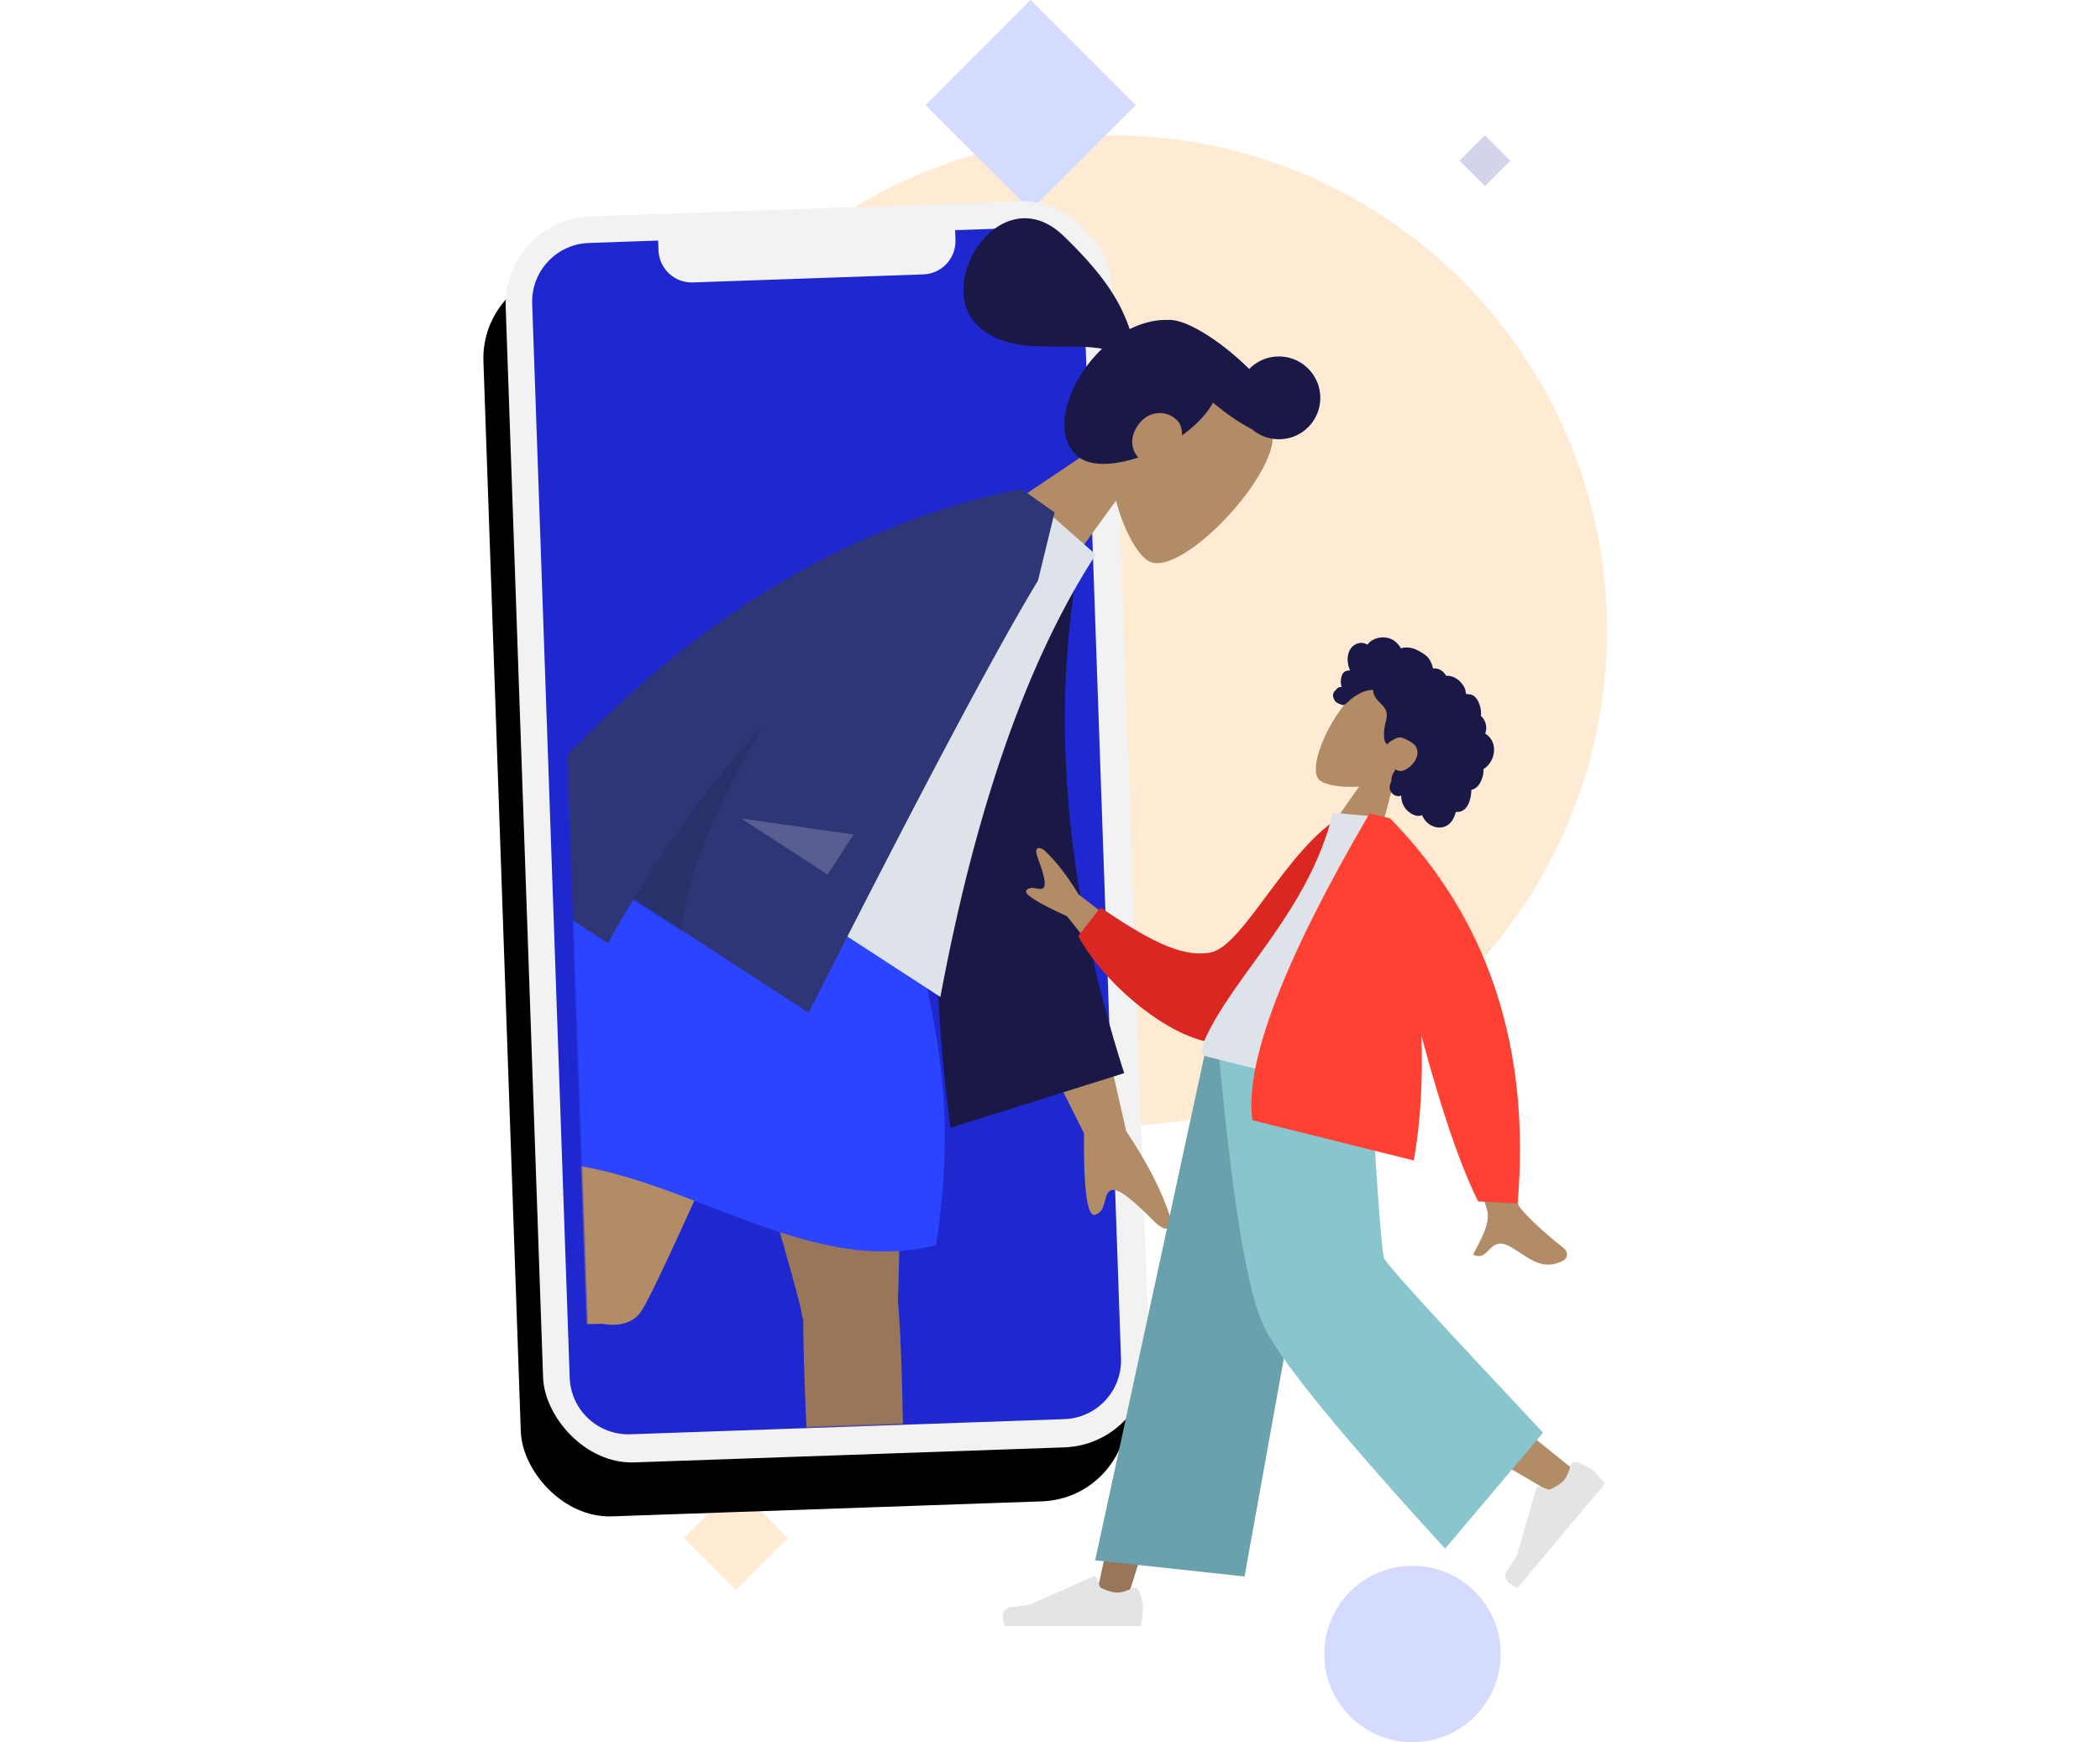 <svg width="869" height="721" xmlns="http://www.w3.org/2000/svg" xmlns:xlink="http://www.w3.org/1999/xlink"><defs><rect id="b" x="0" y="0" width="251" height="516" rx="36.45"/><filter x="-28.7%" y="-7.8%" width="149.4%" height="124%" filterUnits="objectBoundingBox" id="a"><feOffset dx="-10" dy="22" in="SourceAlpha" result="shadowOffsetOuter1"/><feGaussianBlur stdDeviation="17" in="shadowOffsetOuter1" result="shadowBlurOuter1"/><feColorMatrix values="0 0 0 0 0 0 0 0 0 0 0 0 0 0 0 0 0 0 0.1 0" in="shadowBlurOuter1"/></filter><path id="c" d="M0 0h319v504H0z"/></defs><g fill="none" fill-rule="evenodd"><g opacity=".2" transform="translate(255)"><circle fill="#FF9B21" cx="205" cy="261" r="205"/><circle fill="#2B44FF" cx="329.5" cy="684.5" r="36.5"/><path fill="#2B44FF" d="M171.5 0L215 43.5 171.5 87 128 43.5z"/><path fill="#FF9B21" d="M49.5 615L71 636.5 49.5 658 28 636.5z"/><path fill="#2026A2" d="M359.5 56L370 66.5 359.5 77 349 66.5z"/></g><g transform="rotate(-2 2704.85 -5912.758)"><use fill="#000" filter="url(#a)" xlink:href="#b"/><use fill="#F2F2F2" xlink:href="#b"/></g><path d="M272.345 99.556l.141 4.048c.266 7.6 6.642 13.547 14.242 13.281l95.366-3.33c7.6-.265 13.546-6.642 13.281-14.242l-.141-4.049 27.993-.977c13.412-.469 24.665 10.025 25.133 23.437l15.52 444.448c.47 13.412-10.024 24.665-23.436 25.133l-179.565 6.27c-13.412.469-24.665-10.024-25.133-23.437l-15.52-444.447c-.47-13.413 10.024-24.665 23.436-25.134l28.683-1.001z" fill="#1F28CF"/><g transform="rotate(-2 2695.35 -6457.013)"><mask id="d" fill="#fff"><use xlink:href="#c"/></mask><g mask="url(#d)"><path d="M228.697 99.2c1.175-12.11 5.624-23.834 15.389-32.022 28.135-23.593 57.792 18.717 51.39 38.7-6.4 19.984-40.952 51.71-52.242 44.775-4.502-2.765-9.753-12.849-12.654-25.47l-30.566 39.198-28.563-29.578L228.697 99.2z" fill="#B28B67"/><path d="M240.435 107.648c-10.575 3.124-20.77 3.166-25.664-1.902-9.296-9.625-3.048-28.885 10.775-42.234a50.72 50.72 0 0 1 1.475-1.37c-16.814-3.44-38.152 2-51.163-11.474-17.7-18.33 12.205-61.278 36.936-35.668 16.819 17.417 22.555 28.434 25.933 39.44 5.508-2.505 11.1-3.614 16.13-3.224 1.365-.057 3.035.266 4.935.929 1.194.373 2.335.85 3.41 1.435 5.935 2.874 13.317 8.21 20.525 15.172 1.346 1.3 2.635 2.608 3.863 3.913 6.802-6.528 17.613-6.321 24.174.472 6.573 6.807 6.389 17.647-.41 24.214-6.577 6.35-16.932 6.377-23.551.215-4.734-2.61-10.186-6.572-15.653-11.524-1.435 2.38-3.36 4.777-5.839 7.172-2.19 2.114-4.744 4.114-7.532 5.945.255-2.465-.338-4.86-1.843-6.418-4.21-4.36-10.724-3.935-14.528-.261-4.828 4.662-5.627 10.825-1.973 15.168z" fill="#191847"/><path d="M-39.897 392.19c37.026 21.065 69.978 35.198 98.857 42.398 28.878 7.2 57.841 5.31 86.888-5.672-36.1-21.148-66.752-34.863-91.957-41.148-25.204-6.284-56.467-4.81-93.788 4.422z" fill="#1F28CF"/><path d="M89.413 459.239a9.683 9.683 0 0 1-.495-2.127c-1.81-15.407-49.156-188.56-50.721-218.448l95.945 23.922c1.19 22.725-2.794 162.479-5.297 189.936 2.503 44.92-4.61 186.601-3.552 196.803 1.113 10.733-21.514 15.982-23.845 2.548-3.71-21.376-10.704-79.707-11.622-114.488-.86-32.607-.912-61.762-.413-78.146z" fill="#997659"/><path d="M6.292 458.213c-41.418.14-188.371-17.576-198.848-17.22-10.777.366-14.424-22.585-.868-23.98 21.57-2.22 80.21-5.153 114.948-3.655 27.94 1.204 53.306 2.827 70.242 4.296 10.036-46.134 31.127-157.596 41.179-180.3l84.894 21.167c-9.64 21.77-84.56 179.479-94.935 194.548-3.456 5.442-10.009 6.594-16.612 5.144z" fill="#B28B67"/><path d="M-189.464 412.408c-5.636-2.678-9.828-4.113-12.576-4.305-3.058-.214-7.557-.015-13.495.596l-6.708 95.927c8.043 3.067 12.58 1.938 13.61-3.387 1.031-5.325 1.935-9.745 2.711-13.26l23.278-43.842a1 1 0 0 0-.438-1.364l-7.378-3.673c-1.966-5.133-2.84-9.254-2.623-12.363.194-2.77 1.693-6.615 4.498-11.531a2 2 0 0 0-.879-2.798zM96.695 647.234c-3.616 5.085-5.757 8.964-6.424 11.638-.741 2.974-1.327 7.439-1.756 13.393l93.304 23.263c4.418-7.388 4.094-12.052-.97-13.992-5.066-1.94-9.262-3.597-12.59-4.972l-39.133-30.537a1 1 0 0 0-1.419.194l-4.898 6.63c-5.397 1.043-9.608 1.189-12.631.435-2.695-.672-6.22-2.816-10.575-6.432a2 2 0 0 0-2.908.38z" fill="#E4E4E4"/><path d="M33.22 237.423c40.08-1.384 75.476 7.441 106.188 26.476-1.607 55.927 21.366 84.011 6.057 166.554-63.407 13.986-121.111-51.446-186.004-38.57-7.052-42.4 39.153-128.759 73.758-154.46z" fill="#2B44FF"/><g><path d="M213.04 319.69l12.662 66.417c8.111 13.002 13.778 25.054 17 36.157.261 3.158-.61 8.246-7.218 1.069-6.61-7.178-13.883-14.431-17.123-12.927-3.24 1.504-1.632 8.41-6.663 9.824-3.355.943-4.515-10.34-3.483-33.847l-24.292-53.176 29.116-13.516zM33.003 201.746l29.207 20.623c-58.84 45.543-90.227 69.59-94.163 72.143-8.854 5.742-10.536 22.752-12.194 31.365-12.544-2.428-.467-17.508-16.441-20.358-14.58-2.601-29.43.787-36.668-15.94-.89-2.056-.067-6.876 6.053-6.808 15.249.17 38.749-1.763 43.6-4.418 6.616-3.621 33.485-29.157 80.606-76.607z" fill="#B28B67"/><path d="M202.034 137.492l13.57 6.413c-15.523 66.579-12.159 139.306 10.094 218.183l-72.61 20.08c-9.641-96.874 2.002-181.704 48.946-244.676z" fill="#191847"/><path d="M42.878 252.35l107.916 75.564c17.439-78.118 40.99-138.36 70.655-180.725l-29.167-27.63c-54.31 23.111-96.902 68.562-149.404 132.79z" fill="#DDE3E9"/><path d="M191.577 119.1l.029-.014 2.125 1.487c2.481 1.868 6.244 4.737 11.288 8.608l-7.828 27.92c-18.302 27.91-52.004 86.382-101.104 175.418l-70.742-49.534a521.637 521.637 0 0 0-11.21 17.962l-52.6-36.831c69.84-82.995 146.517-131.348 230.032-145.058l.01.042z" fill="#2F3676"/><path d="M81.262 213.072c-22.952 37.064-35.12 65.172-36.508 84.324l-19.776-13.848c17.095-26.258 35.857-49.75 56.284-70.476z" fill-opacity=".1" fill="#000"/><path fill-opacity=".2" fill="#FFF" d="M71.037 251.242l46.204 8.257-11.321 16.168z"/></g></g></g><g><path d="M577.225 322.139c6.562-2.728 12.35-7.218 15.257-14.072 8.378-19.75-20.303-29.08-30.37-22.086-10.066 6.993-21.891 31.717-16.095 36.837 2.312 2.042 8.837 3.25 16.38 2.712l-16.677 23.777 21.384 10.895 10.121-38.063z" fill="#B28B67"/><path d="M559.437 267.812c1.236-1.33 3.106-2.057 4.913-1.634.438.102.86.268 1.252.489.14.079.16.14.278.074.088-.049.182-.23.247-.307.202-.24.419-.468.65-.68.792-.722 1.759-1.225 2.779-1.544 1.907-.597 4.065-.58 5.93.174 1.021.413 1.911 1.067 2.674 1.856.394.408.754.85 1.09 1.307.102.137.373.697.52.744.164.053.658-.167.828-.199 2.109-.39 4.214.106 6.095 1.082 2.123 1.102 4.121 2.254 5.237 4.46.236.466.44.95.62 1.44a10.55 10.55 0 0 1 .376 1.269c.06.275.002.326.294.304 1.12-.084 2.236.178 3.172.81a7.146 7.146 0 0 1 1.47 1.36c.146.175.415.713.613.817.195.104.771.026 1.012.054a7.6 7.6 0 0 1 3.595 1.432c1.09.799 2.018 1.869 2.691 3.038.324.562.569 1.127.67 1.77.043.277.067.558.137.83.041.16.177.371.158.537.011-.099 1.605.066 1.747.097.76.167 1.423.55 1.969 1.1 1.026 1.034 1.623 2.484 2.019 3.861.203.707.325 1.437.37 2.17.022.352.026.704.014 1.056-.005.17-.05.365-.028.532.028.215.1.256.264.427.829.868 1.444 1.935 1.732 3.1a6.803 6.803 0 0 1-.11 3.58c-.02.069-.145.331-.125.384.026.072.24.155.312.203.25.166.49.347.719.542.422.358.804.763 1.135 1.207 1.289 1.73 1.706 3.957 1.393 6.063-.329 2.21-1.442 4.367-3.142 5.834a6.472 6.472 0 0 1-.879.64c-.19.116-.224.1-.247.31-.024.236.017.498.01.736a9.352 9.352 0 0 1-.377 2.294c-.355 1.224-.847 2.45-1.63 3.467a5.528 5.528 0 0 1-1.289 1.228 4.819 4.819 0 0 1-1.248.598c-.087.027-.188.038-.269.076-.198.093-.158-.047-.212.21-.074.36-.037.77-.074 1.139-.038.379-.09.756-.153 1.132-.127.761-.293 1.518-.53 2.252-.454 1.41-1.199 2.781-2.425 3.664a4.367 4.367 0 0 1-1.768.749c-.312.056-.63.08-.947.07-.163-.004-.344-.063-.468.034-.134.103-.177.423-.232.586-.486 1.423-1.1 2.864-2.157 3.962a6.23 6.23 0 0 1-3.705 1.832c-2.705.332-5.38-1.127-6.942-3.292a8.062 8.062 0 0 1-.992-1.828c-1.976.98-4.362-.298-5.846-1.62-1.848-1.648-2.805-4.004-2.798-6.456-2.185.955-4.745-1.02-4.772-3.278a4.784 4.784 0 0 1 .283-1.623c.095-.274.249-.52.351-.787.131-.34.076-.765.11-1.14.07-.732.24-1.437.567-2.097.172-.345.385-.656.591-.98.185-.29.246-.62.351-.946.502.37 1.244.561 1.84.665.585.102 1.268-.066 1.816-.259 1.273-.447 2.36-1.33 3.285-2.287 2.03-2.104 3.24-5.25 1.431-7.894-.842-1.231-4.34-3.01-5.89-3.404-1.63-.414-4.93 1.967-5.166 2.228-.146.162-.239.407-.475.445-.518.081-.9-.714-1.06-1.092-.274-.651-.343-1.367-.362-2.067-.04-1.524.089-3.07.385-4.566.229-1.152.576-2.284.704-3.456.127-1.165-.012-2.336-.638-3.352-.681-1.106-1.652-2-2.544-2.93-.884-.924-1.707-1.92-2.135-3.14a4.598 4.598 0 0 1-.22-.826c-.033-.222.01-.592-.114-.786-.195-.3-.81-.089-1.125-.059-1.557.148-3.07.69-4.442 1.425-1.364.731-2.565 1.492-3.734 2.488-.867.74-1.722 1.817-2.798 2.236-.481.188-2.86-.763-3.443-1.437-.583-.675-1.012-1.873-1.01-2.486 0-.628.22-1.207.606-1.698.227-.29.51-.523.742-.803.195-.234.377-.457.63-.635a2.1 2.1 0 0 1 1.64-.335 6.147 6.147 0 0 1-.39-2.35c.03-.83.182-1.783.482-2.558.244-.63.655-1.203 1.245-1.55.619-.365 1.407-.407 2.106-.475a10.807 10.807 0 0 1-.917-3.294c-.262-2.211.116-4.637 1.678-6.319z" fill="#191847"/><path fill="#997659" d="M548 434l-49.082 124.227L466 663.25H453L503.326 434z"/><path d="M557.883 434c.523 43.654 8.145 102.427 9.363 105.149.812 1.814 28.838 24.883 84.078 69.209l-8.953 9.58c-65.179-38.003-99.276-59.539-102.292-64.607C535.555 545.728 520.826 475.763 509 434h48.883z" fill="#B28B67"/><path d="M652.522 605.16c3.007 1.062 5.078 2.07 6.214 3.023 1.381 1.16 3.204 3.08 5.468 5.765l-36.255 43.206c-4.654-1.992-6.114-4.321-4.38-6.989a312.366 312.366 0 0 0 4.257-6.701l7.898-27.594a1 1 0 0 1 1.264-.678l4.214 1.337c2.924-1.363 4.974-2.745 6.148-4.145.955-1.137 1.814-3.094 2.577-5.869a2 2 0 0 1 2.595-1.355zM471.322 658.402c1.119 2.986 1.678 5.221 1.678 6.704 0 1.803-.3 4.434-.901 7.894h-56.402c-1.466-4.845-.62-7.461 2.538-7.848 3.158-.386 5.781-.735 7.87-1.046l26.215-11.687a1 1 0 0 1 1.332.532l1.685 4.088c2.923 1.364 5.299 2.046 7.126 2.046 1.485 0 3.536-.6 6.153-1.8a2 2 0 0 1 2.706 1.117z" fill="#E4E4E4"/><path fill="#69A1AC" d="M515 652.433l-61.804-6.708L499 434h55.356z"/><path d="M638.54 592.9L598 640.886c-42.7-46.636-67.594-77.066-74.683-91.29-7.088-14.224-13.46-52.756-19.116-115.596h62.32c3.09 55.284 5.173 84.212 6.248 86.785 1.076 2.572 23 26.611 65.771 72.115z" fill="#89C5CC"/><g><path d="M477.634 394.347l-31.309-24.206c-4.629-7.673-9.413-13.82-14.353-18.443-1.579-.973-4.468-1.869-2.48 3.477 1.988 5.345 3.838 11.058 2.19 12.346-1.648 1.29-4.826-1.38-6.905.867-1.385 1.497 4.197 5.093 16.747 10.788l21.297 26.754 14.813-11.583zm141.08 39.692l-20.867-1.012c10.705 42.25 16.504 64.673 17.397 67.271 2.01 5.845-3.334 14.305-5.67 18.88 6.65 3.403 6.514-7.915 14.894-3.47 7.649 4.058 13.266 10.978 22.616 5.865 1.15-.628 2.505-3.15-.337-5.326-7.082-5.421-17.206-14.79-18.484-17.765-1.743-4.059-4.926-25.54-9.55-64.443z" fill="#B28B67"/><path d="M563.338 341.217l-8.032-3.53c-22.695 13.17-40.771 53.9-54.356 56.501-12.843 2.46-27.88-6.768-45.546-18.57l-9.252 11.794c12.874 23.468 46.413 48.945 63.93 43.542 28.005-8.639 46.72-59.766 53.256-89.737z" fill="#DB2721"/><path d="M573.624 455.777l-74.24-18.51c-3.391-.846-1.53-5.585-.424-7.935 12.772-27.116 42.532-52.358 52.657-92.966l22.25 1.981c10.61 32.903 7.991 69.503-.243 117.43z" fill="#DDE3E9"/><path d="M588.23 428.74c8.327 31.072 16.148 53.898 23.462 68.477l16.32.832c5.476-64.664-12.111-117.783-52.763-159.357l-.244-.061-8.235-2.053c-35.562 60.738-51.748 103.08-48.558 127.026l66.826 16.661c2.92-16.211 3.735-33.923 3.191-51.525z" fill="#FF4133"/></g></g></g></svg>